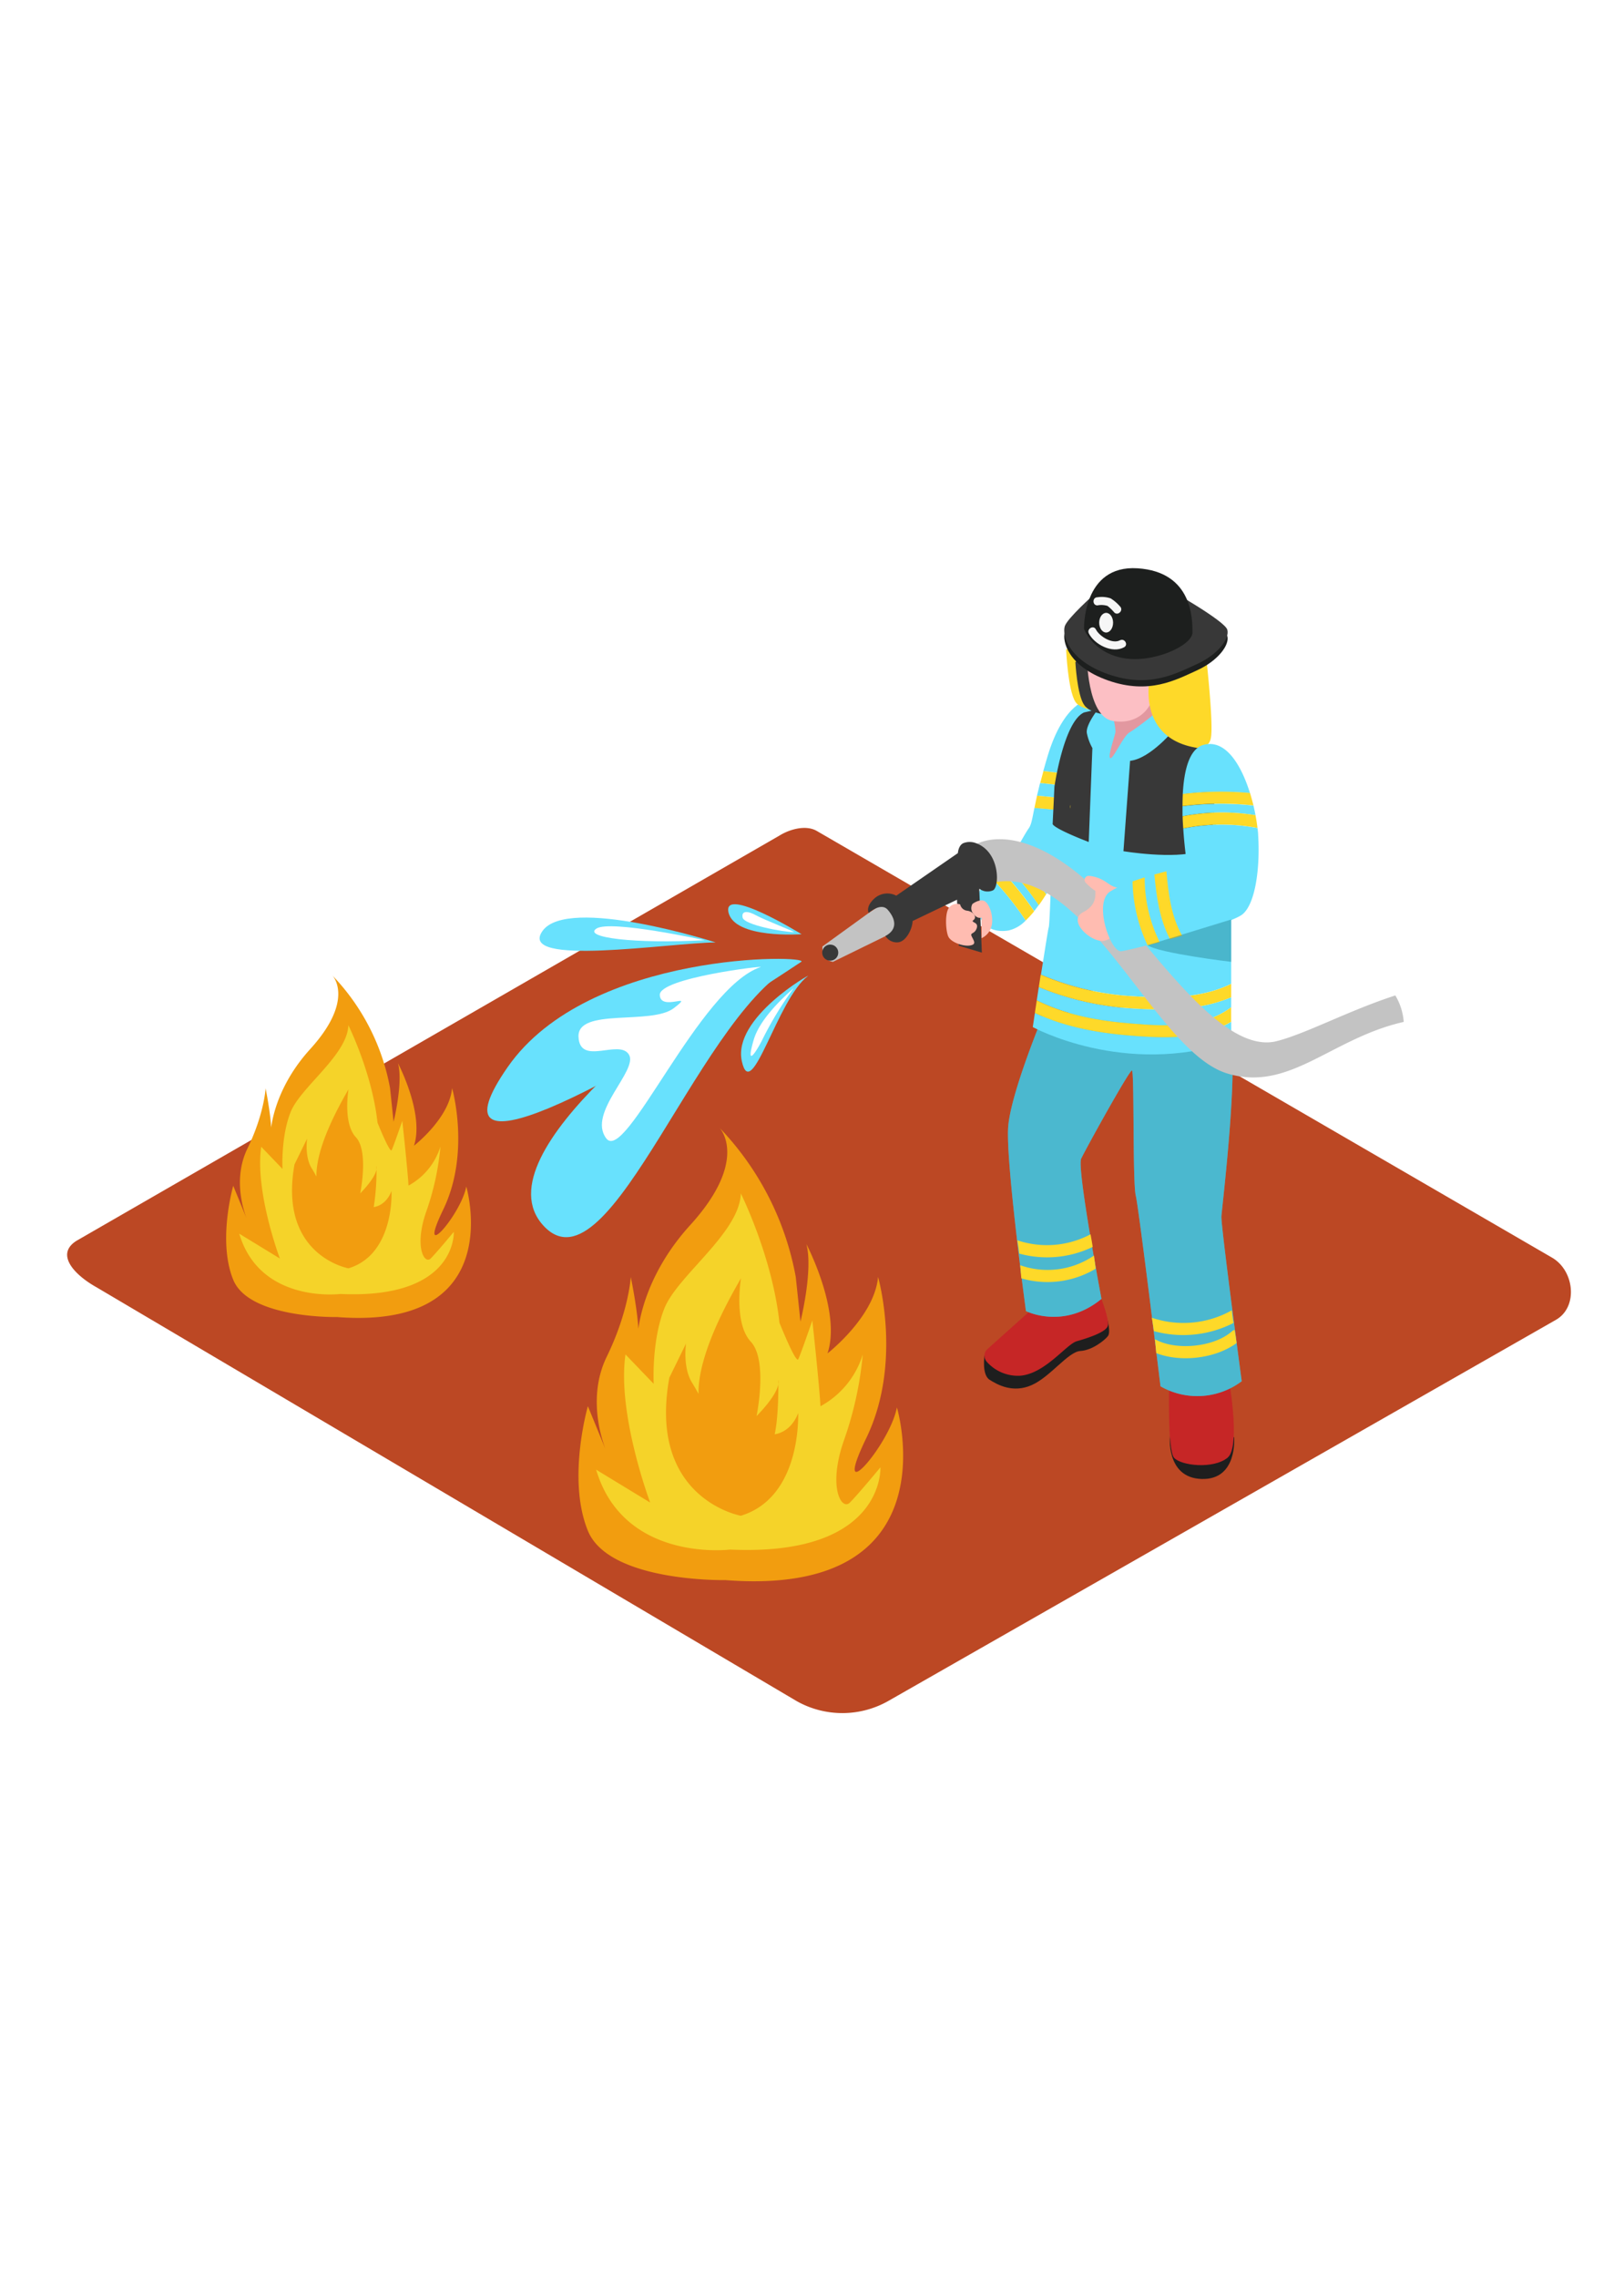 <svg id="Layer_2" data-name="Layer 2" xmlns="http://www.w3.org/2000/svg" xmlns:xlink="http://www.w3.org/1999/xlink" viewBox="0 0 400 300" data-imageid="it-support-4" imageName="Firefighter" class="illustrations_image" style="width: 214px;"><defs><linearGradient id="tqni29grb2n4x8ay60tijlinear-gradient" x1="163.74" y1="261.93" x2="186.92" y2="237.29" gradientUnits="userSpaceOnUse"><stop offset="0" stop-color="#ff734d" stop-opacity="0"/><stop offset="1" stop-color="#42210b"/></linearGradient><linearGradient id="tqni29grb2n4x8ay60tijlinear-gradient-2" x1="58.65" y1="200.38" x2="81.82" y2="175.74" xlink:href="#linear-gradient"/><linearGradient id="tqni29grb2n4x8ay60tijlinear-gradient-3" x1="248.55" y1="236.43" x2="269.61" y2="214.03" xlink:href="#linear-gradient"/></defs><title>PP</title><path d="M196.24,288.6,23.74,186.65c-5.49-3.08-10.2-8.15-4.85-11.46L192,75.41c2.6-1.61,6.54-2.66,9.18-1.13L382.28,179.37c5.49,3.19,6.48,12.1,1,15.29L219,288.44A22.94,22.94,0,0,1,196.24,288.6Z" fill="#bc4824"/><path d="M189.15,277.81s22.69-26.24,27.74-31.15c-1.85-1.33-30.55-22.11-32.34-23.52-8.29,3.43-37.76,17.35-45.39,22C143.8,247.61,184.4,275.6,189.15,277.81Z" opacity="0.41" fill="url(#linear-gradient)"/><path d="M84.05,216.26s22.69-26.24,27.74-31.15c-1.85-1.33-30.55-22.11-32.34-23.52-8.29,3.43-37.76,17.35-45.39,22C38.71,186.06,79.3,214,84.05,216.26Z" opacity="0.41" fill="url(#linear-gradient-2)"/><path d="M270.93,248.87s26.89-15.75,31.94-20.66c-1.85-1.33-34.75-32.61-36.55-34-8.29,3.43-37.76,17.35-45.39,22C225.58,218.67,266.18,246.66,270.93,248.87Z" opacity="0.41" fill="url(#linear-gradient-3)"/><path d="M242.48,203.51s-.7,4.69,1.25,5.93,5.75,3.36,10.36,1.33,9-8.23,12-8.41,6.06-2.71,6.79-3.66-.08-3.88-.08-3.88" fill="#1e1e1e"/><path d="M253.8,192.41l-10.57,9.47a2.19,2.19,0,0,0-.17,3.15,10.25,10.25,0,0,0,8.06,3.43c6.19-.36,11.53-7.77,14.08-8.5s7.16-2.18,7.65-3.76-1.82-7.28-1.82-7.28" fill="#c62626"/><path d="M288.17,223.15s-1.12,10.46,7.8,10.73,8-10.3,8-10.3" fill="#1e1e1e"/><path d="M288,209.47c0,.78-.52,17.23,1.17,19.18s9.66,2.87,13.18,0,0-21.14,0-21.14" fill="#c62626"/><path d="M257.07,119.39s-8.13,19.38-8.75,27.82,4.38,45.32,4.38,45.32,9.22,4.69,18.6-3c0,0-6.1-32.19-5-34.54s11.9-21.88,12.51-21.72.14,27.51.93,30.79,6.1,47,6.1,47a18.19,18.19,0,0,0,20-1.25s-5.16-38.45-5-40.63,3.89-33.44,2.42-43.05S257.07,119.39,257.07,119.39Z" fill="#68e1fd" class="target-color"/><path d="M257.07,119.39s-8.13,19.38-8.75,27.82,4.38,45.32,4.38,45.32,9.22,4.69,18.6-3c0,0-6.1-32.19-5-34.54s11.9-21.88,12.51-21.72.14,27.51.93,30.79,6.1,47,6.1,47a18.19,18.19,0,0,0,20-1.25s-5.16-38.45-5-40.63,3.89-33.44,2.42-43.05S257.07,119.39,257.07,119.39Z" fill="#1b717f" opacity="0.36"/><path d="M303.25,111.93V94.25L299,69.52l-39.69,3.06s-.67,24.59-1,25.45c-.16.41-1,5.93-1.92,11.64A67.58,67.58,0,0,0,279.15,115C287.17,115.51,295.9,115.56,303.25,111.93Z" fill="#68e1fd" class="target-color"/><path d="M280.32,124.83c-8.78-.6-17.46-2-25.42-5.73l-.52,3.48s22.43,12.36,48.88,3.61v-4.91C296.4,125.4,288.31,125.38,280.32,124.83Z" fill="#68e1fd" class="target-color"/><path d="M303.25,117.7v-2.48c-7.5,3.21-16,3.28-24.1,2.77a71.78,71.78,0,0,1-23.29-5.27l-.5,3.28c7.28,3.65,15.2,5.05,23.3,5.7C287,122.38,296.22,123,303.25,117.7Z" fill="#68e1fd" class="target-color"/><path d="M278.66,121.71c-8.09-.65-16-2.05-23.3-5.7l-.47,3.09c8,3.76,16.64,5.12,25.42,5.73,8,.55,16.08.57,22.93-3.55V117.7C296.22,123,287,122.38,278.66,121.71Z" fill="#fed929"/><path d="M303.25,115.23v-3.29c-7.35,3.63-16.08,3.58-24.1,3.06a67.58,67.58,0,0,1-22.82-5.33l-.47,3.06A71.78,71.78,0,0,0,279.15,118C287.21,118.51,295.75,118.44,303.25,115.23Z" fill="#fed929"/><path d="M240.73,90.89c-.51,4.46,1.79,8.8,7.65,7.91a8.5,8.5,0,0,0,4.26-2.47,75,75,0,0,0-8.51-10.59C242.53,87,241,88.81,240.73,90.89Z" fill="#68e1fd" class="target-color"/><path d="M255.42,65.61c2.29.19,4.57.41,6.84.71a1.63,1.63,0,0,1,1.41,1.53l.83-4.39c-2.77-.39-5.54-.72-8.32-1C255.89,63.63,255.64,64.67,255.42,65.61Z" fill="#68e1fd" class="target-color"/><path d="M262.27,69.32c-2.49-.33-5-.57-7.48-.76-.58,2.89-.76,4.18-1.43,5.11s-2.47,4.14-3.79,6.55a72.33,72.33,0,0,1,8.1,9.64,57.84,57.84,0,0,0,2.83-5.1l3-16A1.15,1.15,0,0,1,262.27,69.32Z" fill="#68e1fd" class="target-color"/><path d="M247.87,83.36s-.5.24-1.23.66a78.62,78.62,0,0,1,8.08,10c.39-.49.77-1,1.14-1.5A69.17,69.17,0,0,0,248.07,83Z" fill="#68e1fd" class="target-color"/><path d="M265.61,57.6l2.47-15.66s-6,.61-10,13.75c-.42,1.4-.79,2.67-1.11,3.85,2.7.29,5.4.62,8.09,1Z" fill="#68e1fd" class="target-color"/><path d="M257,59.54c-.29,1.05-.55,2-.78,2.91,2.78.29,5.55.62,8.32,1l.55-2.93C262.36,60.16,259.67,59.83,257,59.54Z" fill="#fed929"/><path d="M262.27,66.32c-2.28-.3-4.56-.52-6.84-.71-.26,1.14-.46,2.11-.63,3,2.5.2,5,.43,7.48.76a1.15,1.15,0,0,0,1.24-.57l.17-.9A1.63,1.63,0,0,0,262.27,66.32Z" fill="#fed929"/><path d="M244.13,85.74a75,75,0,0,1,8.51,10.59,23.28,23.28,0,0,0,2.08-2.27,78.62,78.62,0,0,0-8.08-10A19.71,19.71,0,0,0,244.13,85.74Z" fill="#fed929"/><path d="M248.07,83a69.17,69.17,0,0,1,7.79,9.58c.66-.91,1.26-1.83,1.81-2.71a72.33,72.33,0,0,0-8.1-9.64C248.91,81.43,248.35,82.47,248.07,83Z" fill="#fed929"/><path d="M267,45.1s.6-2.06,6.25-1.83,15.27,2.58,16.06,5.87S281.07,58.65,280.4,60s-3.66,19.3-3.66,19.3L268.16,77,267,60.64" fill="#68e1fd" class="target-color"/><path d="M289.35,49.15s-5.92,7.31-11,7.86l-1.64,22.26s12.5,2.08,18.64,0S300.48,48.28,289.35,49.15Z" fill="#383838"/><path d="M270.45,44.31s-3.1,3.89-2.75,5.87a12.36,12.36,0,0,0,1.36,3.68L268.16,77s-8.12-3.07-8.89-4.39l.44-9.22S262,47.38,267,45.1Z" fill="#383838"/><path d="M274,45.93a14.18,14.18,0,0,1,.75,3.92c-.15,1.13-2,6.18-1.28,6.49s3.17-5.43,4.75-6.34,6.67-4.84,6.42-4.91-1.42-3.24-1.77-3.16-2.35,1-2.35,1" fill="#e298a0"/><path d="M262.59,29.57s.43,10,2.28,12.9,11.31,2.63,11.31,2.63S267.84,27.74,262.59,29.57Z" fill="#fed929"/><path d="M264.87,32.69s.43,8.12,2.18,10.59,7.18,2.56,8.68,2.66-2.78-10.26-2.78-10.26S266.93,31,264.87,32.69Z" fill="#383838"/><path d="M267.7,31.1s0,15,6.39,16.09,9.46-3.44,9.82-5.89.74-7,.74-7Z" fill="#fcbfc4"/><path d="M283.24,36.25s-3.56,15.11,11.54,17.56a2.88,2.88,0,0,0,3.44-2.33c.74-2.95-1-18.79-1-18.79" fill="#fed929"/><path d="M269.51,17.55s-6.63,5.89-7.25,7.86.61,8.27,10.68,11.81,16.7-.14,21.86-2.48,8.11-6.26,7.49-8.47S287.68,16.2,287.68,16.2" fill="#1d1f1e"/><path d="M269.51,16s-6.63,5.89-7.25,7.86.61,8.27,10.68,11.81,16.7-.14,21.86-2.48,8.11-6.26,7.49-8.47-14.61-10.07-14.61-10.07" fill="#383838"/><path d="M267,24.53s-.44-15.82,13.18-14.94,13.53,12.65,13.53,15.82-9.7,7.69-17.16,6.28S267,24.53,267,24.53Z" fill="#1d1f1e"/><ellipse cx="272.45" cy="22.99" rx="1.71" ry="2.42" fill="#f6f6f6"/><path d="M275.84,27.33c-1.92,1-5.07-1-5.92-2.69-.59-1.15-2.31-.13-1.73,1,1.4,2.72,5.76,5,8.66,3.41C278,28.45,277,26.72,275.84,27.33Z" fill="#f6f6f6"/><path d="M275.88,19A10.18,10.18,0,0,0,273.56,17a6.86,6.86,0,0,0-3.26-.27c-1.28,0-1.29,2,0,2a5.08,5.08,0,0,1,2.49.13,10.68,10.68,0,0,1,1.67,1.62C275.38,21.36,276.79,19.94,275.88,19Z" fill="#f6f6f6"/><path d="M263.68,67.85l-.17.9A1.58,1.58,0,0,0,263.68,67.85Z" fill="#fed929"/><polyline points="241.17 87.93 241.84 104.25 236.15 102.55 235.62 88.65" fill="#383838"/><path d="M214,94.46l-11.43,8.27s-.37,3.33,2.59,3.79l13-6.37s3.68-.93,3.59-3.24-3.05-5.55-3.05-5.55Z" fill="#c3c3c3"/><path d="M343.68,114.79c-11.51,3.73-22,9.43-29.23,11.26-14.08,3.57-31.63-25-44.05-36.95-19.61-18.89-30.49-11.27-30.49-11.27a10.5,10.5,0,0,1,5.63,9c22.53-3.38,38.85,41.7,56.7,47.17,15.32,4.7,25.56-8.63,43.51-12.69A15,15,0,0,0,343.68,114.79Z" fill="#c3c3c3"/><path d="M239.91,77.13a4.32,4.32,0,0,0-2.64.16c-1.23.56-1.34,2.45-1.34,2.45L220.76,90.22a4.75,4.75,0,0,0-5.24.56c-2.45,2.12-1.56,3.68-1.56,3.68s3-2.68,4.68-.78,2.79,4.68-.56,6.47a3.3,3.3,0,0,0,3.12,1.56c2.12-.22,3.57-3.57,3.57-5.24l16.51-7.92a3.29,3.29,0,0,0,3.31.35C246.27,88,246.34,79,239.91,77.13Z" fill="#383838"/><circle cx="204.49" cy="104.25" r="1.98" fill="#383838"/><path d="M197.34,106.52c2.58-1.71-52.26-2.9-72.29,25.91S148.09,139.19,197.34,106.52Z" fill="#68e1fd" class="target-color"/><path d="M176.26,112c-2.37,2.34-59,41.41-42.42,59.48s39.16-55.37,63.5-65" fill="#68e1fd" class="target-color"/><path d="M199,110c1-.78-18.64,10.28-16.28,21S191.44,115.66,199,110Z" fill="#68e1fd" class="target-color"/><path d="M176.26,101.73s-36.44-11.66-42.66-2.79S164.71,101.86,176.26,101.73Z" fill="#68e1fd" class="target-color"/><path d="M197.43,99.71s-19.47-12-18-5.39S197.43,99.71,197.43,99.71Z" fill="#68e1fd" class="target-color"/><path d="M173.55,101.19s-23.14-5.08-26.62-2.88S156.29,102.14,173.55,101.19Z" fill="#fff"/><path d="M195.54,99.19c.51,0-7.39-3.05-9.32-4.13s-3.67-1.24-3.31.55S192.84,99.19,195.54,99.19Z" fill="#fff"/><path d="M185.62,125.79c-2.26,7.85,1.29,1.66,2.1,0A85.51,85.51,0,0,1,195.49,113C192,116.08,187,121,185.62,125.79Z" fill="#fff"/><path d="M187.35,107.8c1.28-.43-25,2.67-24.84,6.88s9-1,3.44,3.25-23.8-.19-23.46,7.07,10,.46,12.41,4.34-10.35,14.35-5.57,20.67S172.17,112.86,187.35,107.8Z" fill="#fff"/><path d="M275.42,88.22c-1.47,0-2.62-1.25-3.87-1.88a8.45,8.45,0,0,0-3.4-1,1,1,0,0,0-.71,1.71,13.58,13.58,0,0,0,2.37,2c-.06,1.16.34,3.48-3,5.22-3.88,2,1.44,7.1,4.66,7.1s4.66-5.21,4.66-5.21V90A1,1,0,0,0,275.42,88.22Z" fill="#ffbcb1"/><path d="M236.49,92.37a2,2,0,0,0,1.75,1.56c1.49.19,2.47,1.56,1.56,2.27s1.3.39.78,2-1.75,1-1.23,2.08,1.23,1.95-.45,2.21-4.68-.78-5.33-2.21-.91-5.91.26-7.21A2.48,2.48,0,0,1,236.49,92.37Z" fill="#ffbcb1"/><path d="M239.54,92.24a2.05,2.05,0,0,0,.22,2.44c1,1.39,2,.94,2,.94v5.07a4.46,4.46,0,0,0,2.53-3.29c.45-2.49-.78-5.54-2-5.93S239.54,92.24,239.54,92.24Z" fill="#ffbcb1"/><path d="M83,194s-21.62.44-25.55-9.17,0-23.15,0-23.15l3.49,8.52s-4.15-9.17,0-17.69,4.48-14.85,4.48-14.85S67,145.51,66.8,149s-1.53-8.74,9.61-21,5.46-18.13,5.46-18.13a54.06,54.06,0,0,1,14.2,27.74l.87,8.3s2.4-9.61,1.09-14.41c0,0,6.55,12.46,3.93,20.31,0,0,8.74-6.77,9.39-14.2,0,0,4.59,15.94-2.18,29.92s4.37,1.31,5.68-5.68C114.84,161.89,125.33,197.27,83,194Z" fill="#f29d0f"/><path d="M83.83,188.32s-19.75,2.48-24.9-14.85l10,6.11s-6.2-16.48-4.59-27.52l5.24,5.46s-.44-7.86,2-14,14-14.06,14.22-21.4c0,0,5.87,11.79,7.18,24,0,0,3.06,7.64,3.49,6.77s2.62-7.21,2.62-7.21,1.31,12,1.53,15.94a16.45,16.45,0,0,0,7.86-9.61A65.67,65.67,0,0,1,105,168c-3.06,8.74-.44,13.1,1.09,11.57s5.68-6.55,5.68-6.55S112.66,189.63,83.83,188.32Z" fill="#f5d329"/><path d="M85.83,182S68.5,178.9,72.54,156.4l3.1-6.33s-.67,4.58,1.21,7.41a48.43,48.43,0,0,1,3.75,7.77s-8.65-3.46,5.23-27.31c0,0-1.41,8.32,1.82,11.77s1.07,13.83,1.07,13.83,4.61-4.55,4-6.74a56.18,56.18,0,0,1-.67,10.11s2.94-.19,4.37-3.94C96.45,163,97.23,178.55,85.83,182Z" fill="#f29d0f"/><path d="M178.67,258.79s-28.66.58-33.87-12.15,0-30.68,0-30.68l4.63,11.29s-5.5-12.16,0-23.45,5.93-19.68,5.93-19.68,2.17,10.42,1.88,15.05-2-11.58,12.74-27.79,7.24-24,7.24-24A71.65,71.65,0,0,1,196,184.12l1.16,11s3.18-12.74,1.45-19.1c0,0,8.68,16.51,5.21,26.93,0,0,11.58-9,12.45-18.82,0,0,6.08,21.13-2.89,39.66s5.79,1.74,7.53-7.53C220.93,216.25,234.83,263.14,178.67,258.79Z" fill="#f29d0f"/><path d="M179.83,251.27s-26.18,3.28-33-19.68l13.31,8.1s-8.21-21.85-6.08-36.48l6.95,7.24s-.58-10.42,2.61-18.53,18.55-18.64,18.85-28.37c0,0,7.78,15.63,9.51,31.84,0,0,4.05,10.13,4.63,9s3.47-9.55,3.47-9.55,1.74,15.92,2,21.13a21.81,21.81,0,0,0,10.42-12.74,87,87,0,0,1-4.63,21.13c-4.05,11.58-.58,17.37,1.45,15.34s7.53-8.68,7.53-8.68S218,253,179.83,251.27Z" fill="#f5d329"/><path d="M182.47,242.94s-23-4.14-17.61-34l4.11-8.4s-.89,6.07,1.61,9.82a64.18,64.18,0,0,1,5,10.29s-11.47-4.59,6.93-36.2c0,0-1.87,11,2.41,15.61s1.42,18.33,1.42,18.33,6.11-6,5.36-8.93c0,0,.18,8.57-.89,13.4,0,0,3.9-.26,5.79-5.22C196.55,217.68,197.59,238.32,182.47,242.94Z" fill="#f29d0f"/><path d="M307.89,65c-2.14-6.92-6-13.42-11.47-11.92-3.51,1-4.79,6.26-5.1,12.15A77.92,77.92,0,0,1,307.89,65Z" fill="#68e1fd" class="target-color"/><path d="M309.24,70.41c-.15-.78-.31-1.57-.51-2.38a73.2,73.2,0,0,0-17.47.17c0,.83,0,1.65,0,2.47A50.86,50.86,0,0,1,309.24,70.41Z" fill="#68e1fd" class="target-color"/><path d="M278.94,86.7a23.53,23.53,0,0,0-5.65,2.59c-4,3,.37,15,2.88,14.62.72-.09,3.21-.66,6.47-1.49A38.53,38.53,0,0,1,278.94,86.7Z" fill="#68e1fd" class="target-color"/><path d="M281.95,85.72a35.36,35.36,0,0,0,3.64,15.93l2.58-.69C285.59,96,284.84,90.54,284.33,85Z" fill="#68e1fd" class="target-color"/><path d="M291.44,73.68c.33,5.18,1,9.3,1,9.3s-2.22.49-5.18,1.26c.49,5.53,1.13,11,3.89,15.9,6.68-1.89,13.36-4.05,14.92-5.36,3.16-2.66,4.32-11.46,3.82-19.44,0-.55-.09-1.15-.16-1.78A47,47,0,0,0,291.44,73.68Z" fill="#68e1fd" class="target-color"/><path d="M281.95,85.72c-1,.31-2,.64-3,1a38.53,38.53,0,0,0,3.7,15.72l3-.76A35.36,35.36,0,0,1,281.95,85.72Z" fill="#fed929"/><path d="M284.33,85c.51,5.52,1.26,11,3.85,15.94l3-.83c-2.75-4.9-3.39-10.37-3.89-15.9C286.34,84.47,285.35,84.74,284.33,85Z" fill="#fed929"/><path d="M291.29,70.67c0,1,.08,2,.15,3a47,47,0,0,1,18.28-.13c-.11-1-.28-2-.48-3.14A50.86,50.86,0,0,0,291.29,70.67Z" fill="#fed929"/><path d="M308.73,68c-.24-1-.52-2-.84-3.06a77.92,77.92,0,0,0-16.56.23c-.05,1-.07,2-.07,3A73.2,73.2,0,0,1,308.73,68Z" fill="#fed929"/><path d="M304.09,197.16a1.52,1.52,0,0,0-.65.35c-4.38,3.89-13.57,4.78-18.63,2.12a1.51,1.51,0,0,0-.35-.13c.13,1.12.23,2.25.32,3.38,6,2.35,14.58,1.37,19.79-2.47C304.45,199.32,304.28,198.24,304.09,197.16Z" fill="#fed929"/><path d="M303.41,192.34a24.3,24.3,0,0,1-19.71,1.83c.19,1.09.35,2.19.5,3.29a27.22,27.22,0,0,0,19.61-2C303.64,194.45,303.49,193.4,303.41,192.34Z" fill="#fed929"/><path d="M269.45,178.86a20.23,20.23,0,0,1-18.16,2.38c.08,1.08.16,2.15.28,3.23a23.09,23.09,0,0,0,18.31-2.38Q269.67,180.47,269.45,178.86Z" fill="#fed929"/><path d="M268.61,173.62a22.92,22.92,0,0,1-18.06,1.47c.22,1.09.37,2.18.49,3.28a25.79,25.79,0,0,0,18.1-1.65Q268.9,175.17,268.61,173.62Z" fill="#fed929"/><path d="M282.64,102.42l20.61-6.33v10.43S285.52,104.41,282.64,102.42Z" fill="#1b717f" opacity="0.39"/></svg>